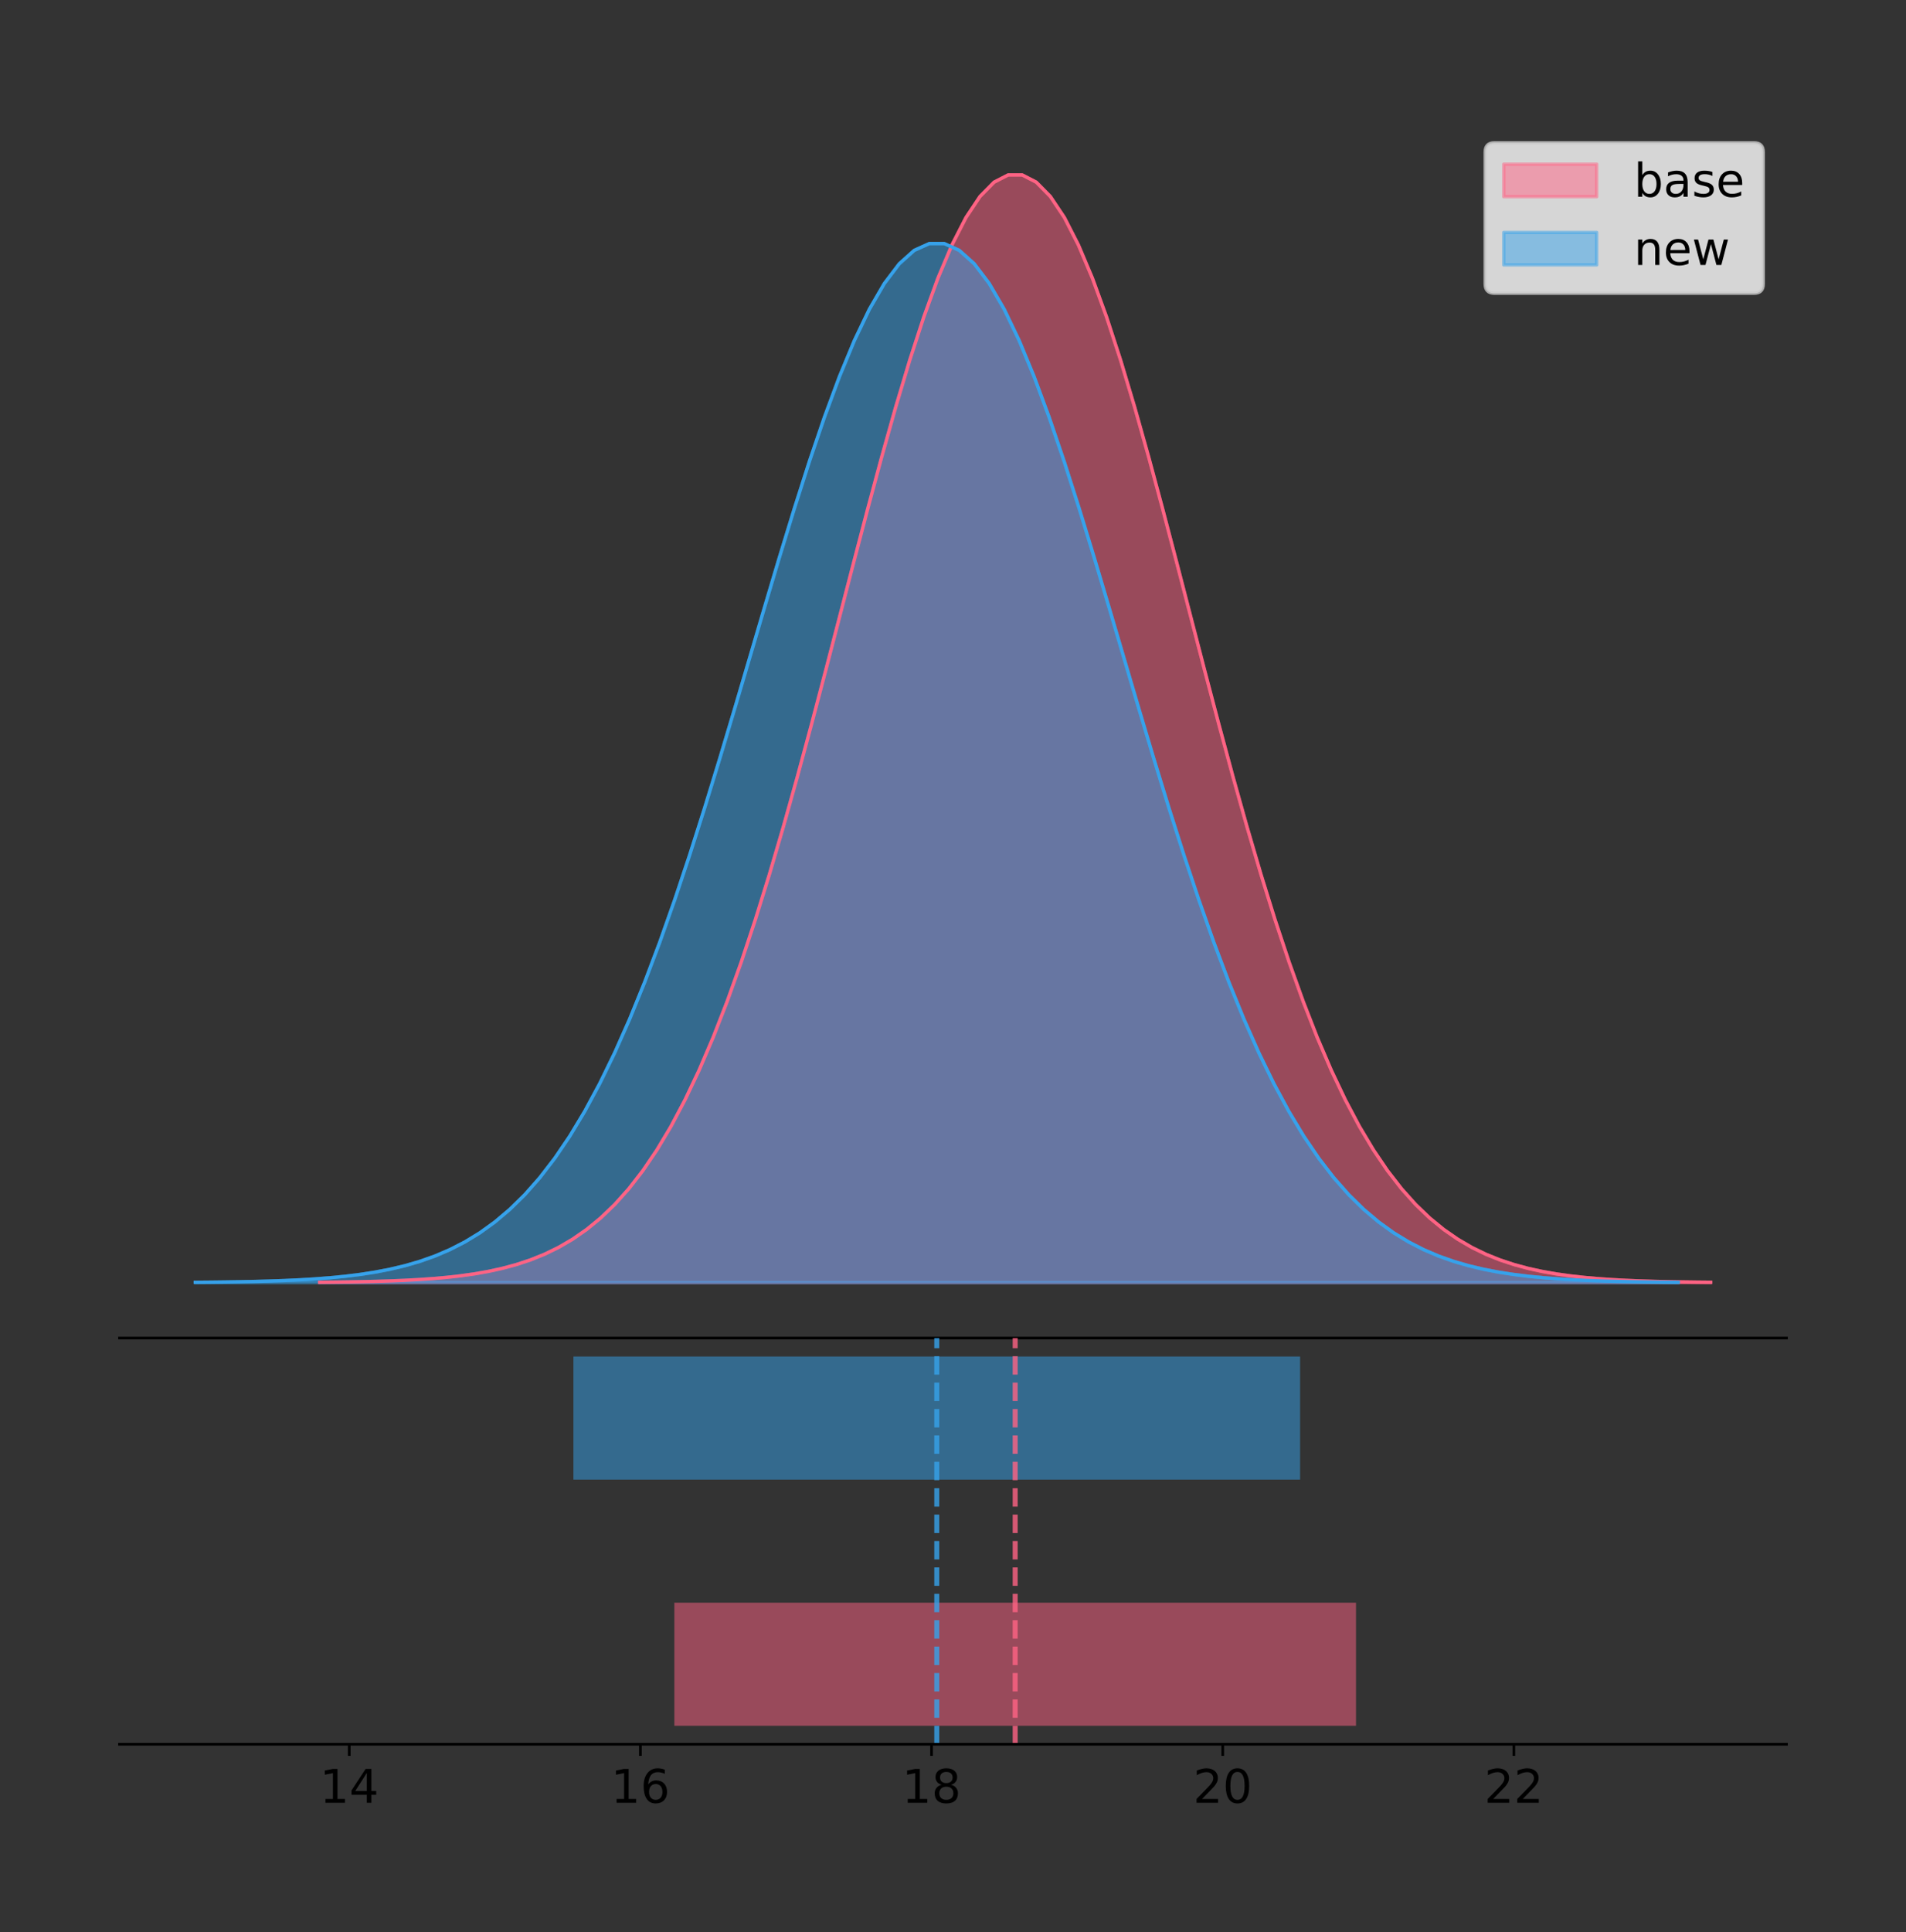 <?xml version="1.0" encoding="utf-8" standalone="no"?>
<!DOCTYPE svg PUBLIC "-//W3C//DTD SVG 1.1//EN"
  "http://www.w3.org/Graphics/SVG/1.1/DTD/svg11.dtd">
<!-- Created with matplotlib (https://matplotlib.org/) -->
<svg height="581.789pt" version="1.1" viewBox="0 0 574.2 581.789" width="574.2pt" xmlns="http://www.w3.org/2000/svg" xmlns:xlink="http://www.w3.org/1999/xlink">
 <rect x="0" y="0" width="574.2" height="581.789" fill="#333333" stroke="none"/>
 <defs>
  <style type="text/css">
*{stroke-linecap:butt;stroke-linejoin:round;}
  </style>
 </defs>
 <g id="figure_1">
  <g id="patch_1">
   <path d="M 0 581.789 
L 574.2 581.789 
L 574.2 0 
L 0 0 
z
" style="fill:none;"/>
  </g>
  <g id="axes_1">
   <g id="patch_2">
    <path d="M 36 402.93 
L 538.2 402.93 
L 538.2 36 
L 36 36 
z
" style="fill:none;"/>
   </g>
   <g id="PolyCollection_1">
    <defs>
     <path d="M 96.288 -195.538 
L 96.288 -195.65 
L 100.521 -195.692 
L 104.754 -195.749 
L 108.988 -195.825 
L 113.221 -195.925 
L 117.454 -196.058 
L 121.687 -196.23 
L 125.92 -196.455 
L 130.154 -196.744 
L 134.387 -197.115 
L 138.62 -197.585 
L 142.853 -198.179 
L 147.086 -198.923 
L 151.319 -199.848 
L 155.553 -200.99 
L 159.786 -202.39 
L 164.019 -204.093 
L 168.252 -206.151 
L 172.485 -208.617 
L 176.718 -211.552 
L 180.952 -215.017 
L 185.185 -219.078 
L 189.418 -223.801 
L 193.651 -229.25 
L 197.884 -235.488 
L 202.118 -242.572 
L 206.351 -250.552 
L 210.584 -259.468 
L 214.817 -269.344 
L 219.05 -280.192 
L 223.283 -292.002 
L 227.517 -304.744 
L 231.75 -318.365 
L 235.983 -332.786 
L 240.216 -347.901 
L 244.449 -363.58 
L 248.683 -379.667 
L 252.916 -395.98 
L 257.149 -412.318 
L 261.382 -428.462 
L 265.615 -444.18 
L 269.848 -459.23 
L 274.082 -473.372 
L 278.315 -486.366 
L 282.548 -497.987 
L 286.781 -508.025 
L 291.014 -516.294 
L 295.247 -522.64 
L 299.481 -526.94 
L 303.714 -529.111 
L 307.947 -529.111 
L 312.18 -526.94 
L 316.413 -522.64 
L 320.647 -516.294 
L 324.88 -508.025 
L 329.113 -497.987 
L 333.346 -486.366 
L 337.579 -473.372 
L 341.812 -459.23 
L 346.046 -444.18 
L 350.279 -428.462 
L 354.512 -412.318 
L 358.745 -395.98 
L 362.978 -379.667 
L 367.212 -363.58 
L 371.445 -347.901 
L 375.678 -332.786 
L 379.911 -318.365 
L 384.144 -304.744 
L 388.377 -292.002 
L 392.611 -280.192 
L 396.844 -269.344 
L 401.077 -259.468 
L 405.31 -250.552 
L 409.543 -242.572 
L 413.776 -235.488 
L 418.01 -229.25 
L 422.243 -223.801 
L 426.476 -219.078 
L 430.709 -215.017 
L 434.942 -211.552 
L 439.176 -208.617 
L 443.409 -206.151 
L 447.642 -204.093 
L 451.875 -202.39 
L 456.108 -200.99 
L 460.341 -199.848 
L 464.575 -198.923 
L 468.808 -198.179 
L 473.041 -197.585 
L 477.274 -197.115 
L 481.507 -196.744 
L 485.74 -196.455 
L 489.974 -196.23 
L 494.207 -196.058 
L 498.44 -195.925 
L 502.673 -195.825 
L 506.906 -195.749 
L 511.14 -195.692 
L 515.373 -195.65 
L 515.373 -195.538 
L 515.373 -195.538 
L 511.14 -195.538 
L 506.906 -195.538 
L 502.673 -195.538 
L 498.44 -195.538 
L 494.207 -195.538 
L 489.974 -195.538 
L 485.74 -195.538 
L 481.507 -195.538 
L 477.274 -195.538 
L 473.041 -195.538 
L 468.808 -195.538 
L 464.575 -195.538 
L 460.341 -195.538 
L 456.108 -195.538 
L 451.875 -195.538 
L 447.642 -195.538 
L 443.409 -195.538 
L 439.176 -195.538 
L 434.942 -195.538 
L 430.709 -195.538 
L 426.476 -195.538 
L 422.243 -195.538 
L 418.01 -195.538 
L 413.776 -195.538 
L 409.543 -195.538 
L 405.31 -195.538 
L 401.077 -195.538 
L 396.844 -195.538 
L 392.611 -195.538 
L 388.377 -195.538 
L 384.144 -195.538 
L 379.911 -195.538 
L 375.678 -195.538 
L 371.445 -195.538 
L 367.212 -195.538 
L 362.978 -195.538 
L 358.745 -195.538 
L 354.512 -195.538 
L 350.279 -195.538 
L 346.046 -195.538 
L 341.812 -195.538 
L 337.579 -195.538 
L 333.346 -195.538 
L 329.113 -195.538 
L 324.88 -195.538 
L 320.647 -195.538 
L 316.413 -195.538 
L 312.18 -195.538 
L 307.947 -195.538 
L 303.714 -195.538 
L 299.481 -195.538 
L 295.247 -195.538 
L 291.014 -195.538 
L 286.781 -195.538 
L 282.548 -195.538 
L 278.315 -195.538 
L 274.082 -195.538 
L 269.848 -195.538 
L 265.615 -195.538 
L 261.382 -195.538 
L 257.149 -195.538 
L 252.916 -195.538 
L 248.683 -195.538 
L 244.449 -195.538 
L 240.216 -195.538 
L 235.983 -195.538 
L 231.75 -195.538 
L 227.517 -195.538 
L 223.283 -195.538 
L 219.05 -195.538 
L 214.817 -195.538 
L 210.584 -195.538 
L 206.351 -195.538 
L 202.118 -195.538 
L 197.884 -195.538 
L 193.651 -195.538 
L 189.418 -195.538 
L 185.185 -195.538 
L 180.952 -195.538 
L 176.718 -195.538 
L 172.485 -195.538 
L 168.252 -195.538 
L 164.019 -195.538 
L 159.786 -195.538 
L 155.553 -195.538 
L 151.319 -195.538 
L 147.086 -195.538 
L 142.853 -195.538 
L 138.62 -195.538 
L 134.387 -195.538 
L 130.154 -195.538 
L 125.92 -195.538 
L 121.687 -195.538 
L 117.454 -195.538 
L 113.221 -195.538 
L 108.988 -195.538 
L 104.754 -195.538 
L 100.521 -195.538 
L 96.288 -195.538 
z
" id="m24055cce85" style="stroke:#ff6384;stroke-opacity:0.5;"/>
    </defs>
    <g clip-path="url(#pce929d8ec4)">
     <use style="fill:#ff6384;fill-opacity:0.5;stroke:#ff6384;stroke-opacity:0.5;" x="0" xlink:href="#m24055cce85" y="581.789"/>
    </g>
   </g>
   <g id="PolyCollection_2">
    <defs>
     <path d="M 58.827 -195.538 
L 58.827 -195.643 
L 63.34 -195.683 
L 67.853 -195.736 
L 72.366 -195.807 
L 76.878 -195.901 
L 81.391 -196.025 
L 85.904 -196.188 
L 90.417 -196.398 
L 94.929 -196.67 
L 99.442 -197.017 
L 103.955 -197.458 
L 108.468 -198.015 
L 112.981 -198.713 
L 117.493 -199.581 
L 122.006 -200.652 
L 126.519 -201.966 
L 131.032 -203.563 
L 135.544 -205.493 
L 140.057 -207.807 
L 144.57 -210.559 
L 149.083 -213.81 
L 153.595 -217.62 
L 158.108 -222.05 
L 162.621 -227.161 
L 167.134 -233.013 
L 171.647 -239.658 
L 176.159 -247.144 
L 180.672 -255.507 
L 185.185 -264.771 
L 189.698 -274.947 
L 194.21 -286.026 
L 198.723 -297.978 
L 203.236 -310.755 
L 207.749 -324.282 
L 212.262 -338.461 
L 216.774 -353.169 
L 221.287 -368.259 
L 225.8 -383.561 
L 230.313 -398.887 
L 234.825 -414.031 
L 239.338 -428.775 
L 243.851 -442.893 
L 248.364 -456.158 
L 252.876 -468.347 
L 257.389 -479.248 
L 261.902 -488.664 
L 266.415 -496.421 
L 270.928 -502.374 
L 275.44 -506.407 
L 279.953 -508.444 
L 284.466 -508.444 
L 288.979 -506.407 
L 293.491 -502.374 
L 298.004 -496.421 
L 302.517 -488.664 
L 307.03 -479.248 
L 311.543 -468.347 
L 316.055 -456.158 
L 320.568 -442.893 
L 325.081 -428.775 
L 329.594 -414.031 
L 334.106 -398.887 
L 338.619 -383.561 
L 343.132 -368.259 
L 347.645 -353.169 
L 352.157 -338.461 
L 356.67 -324.282 
L 361.183 -310.755 
L 365.696 -297.978 
L 370.209 -286.026 
L 374.721 -274.947 
L 379.234 -264.771 
L 383.747 -255.507 
L 388.26 -247.144 
L 392.772 -239.658 
L 397.285 -233.013 
L 401.798 -227.161 
L 406.311 -222.05 
L 410.824 -217.62 
L 415.336 -213.81 
L 419.849 -210.559 
L 424.362 -207.807 
L 428.875 -205.493 
L 433.387 -203.563 
L 437.9 -201.966 
L 442.413 -200.652 
L 446.926 -199.581 
L 451.438 -198.713 
L 455.951 -198.015 
L 460.464 -197.458 
L 464.977 -197.017 
L 469.49 -196.67 
L 474.002 -196.398 
L 478.515 -196.188 
L 483.028 -196.025 
L 487.541 -195.901 
L 492.053 -195.807 
L 496.566 -195.736 
L 501.079 -195.683 
L 505.592 -195.643 
L 505.592 -195.538 
L 505.592 -195.538 
L 501.079 -195.538 
L 496.566 -195.538 
L 492.053 -195.538 
L 487.541 -195.538 
L 483.028 -195.538 
L 478.515 -195.538 
L 474.002 -195.538 
L 469.49 -195.538 
L 464.977 -195.538 
L 460.464 -195.538 
L 455.951 -195.538 
L 451.438 -195.538 
L 446.926 -195.538 
L 442.413 -195.538 
L 437.9 -195.538 
L 433.387 -195.538 
L 428.875 -195.538 
L 424.362 -195.538 
L 419.849 -195.538 
L 415.336 -195.538 
L 410.824 -195.538 
L 406.311 -195.538 
L 401.798 -195.538 
L 397.285 -195.538 
L 392.772 -195.538 
L 388.26 -195.538 
L 383.747 -195.538 
L 379.234 -195.538 
L 374.721 -195.538 
L 370.209 -195.538 
L 365.696 -195.538 
L 361.183 -195.538 
L 356.67 -195.538 
L 352.157 -195.538 
L 347.645 -195.538 
L 343.132 -195.538 
L 338.619 -195.538 
L 334.106 -195.538 
L 329.594 -195.538 
L 325.081 -195.538 
L 320.568 -195.538 
L 316.055 -195.538 
L 311.543 -195.538 
L 307.03 -195.538 
L 302.517 -195.538 
L 298.004 -195.538 
L 293.491 -195.538 
L 288.979 -195.538 
L 284.466 -195.538 
L 279.953 -195.538 
L 275.44 -195.538 
L 270.928 -195.538 
L 266.415 -195.538 
L 261.902 -195.538 
L 257.389 -195.538 
L 252.876 -195.538 
L 248.364 -195.538 
L 243.851 -195.538 
L 239.338 -195.538 
L 234.825 -195.538 
L 230.313 -195.538 
L 225.8 -195.538 
L 221.287 -195.538 
L 216.774 -195.538 
L 212.262 -195.538 
L 207.749 -195.538 
L 203.236 -195.538 
L 198.723 -195.538 
L 194.21 -195.538 
L 189.698 -195.538 
L 185.185 -195.538 
L 180.672 -195.538 
L 176.159 -195.538 
L 171.647 -195.538 
L 167.134 -195.538 
L 162.621 -195.538 
L 158.108 -195.538 
L 153.595 -195.538 
L 149.083 -195.538 
L 144.57 -195.538 
L 140.057 -195.538 
L 135.544 -195.538 
L 131.032 -195.538 
L 126.519 -195.538 
L 122.006 -195.538 
L 117.493 -195.538 
L 112.981 -195.538 
L 108.468 -195.538 
L 103.955 -195.538 
L 99.442 -195.538 
L 94.929 -195.538 
L 90.417 -195.538 
L 85.904 -195.538 
L 81.391 -195.538 
L 76.878 -195.538 
L 72.366 -195.538 
L 67.853 -195.538 
L 63.34 -195.538 
L 58.827 -195.538 
z
" id="m1f8cfc02b0" style="stroke:#36a2eb;stroke-opacity:0.5;"/>
    </defs>
    <g clip-path="url(#pce929d8ec4)">
     <use style="fill:#36a2eb;fill-opacity:0.5;stroke:#36a2eb;stroke-opacity:0.5;" x="0" xlink:href="#m1f8cfc02b0" y="581.789"/>
    </g>
   </g>
   <g id="line2d_1">
    <path clip-path="url(#pce929d8ec4)" d="M 96.288 386.139 
L 100.521 386.097 
L 104.754 386.04 
L 108.988 385.965 
L 113.221 385.864 
L 117.454 385.732 
L 121.687 385.559 
L 125.92 385.334 
L 130.154 385.045 
L 134.387 384.675 
L 138.62 384.204 
L 142.853 383.61 
L 147.086 382.867 
L 151.319 381.941 
L 155.553 380.799 
L 159.786 379.399 
L 164.019 377.696 
L 168.252 375.639 
L 172.485 373.172 
L 176.718 370.238 
L 180.952 366.772 
L 185.185 362.711 
L 189.418 357.989 
L 193.651 352.539 
L 197.884 346.301 
L 202.118 339.217 
L 206.351 331.237 
L 210.584 322.322 
L 214.817 312.445 
L 219.05 301.597 
L 223.283 289.787 
L 227.517 277.045 
L 231.75 263.424 
L 235.983 249.004 
L 240.216 233.888 
L 244.449 218.209 
L 248.683 202.123 
L 252.916 185.809 
L 257.149 169.471 
L 261.382 153.327 
L 265.615 137.61 
L 269.848 122.559 
L 274.082 108.418 
L 278.315 95.423 
L 282.548 83.803 
L 286.781 73.765 
L 291.014 65.495 
L 295.247 59.15 
L 299.481 54.85 
L 303.714 52.679 
L 307.947 52.679 
L 312.18 54.85 
L 316.413 59.15 
L 320.647 65.495 
L 324.88 73.765 
L 329.113 83.803 
L 333.346 95.423 
L 337.579 108.418 
L 341.812 122.559 
L 346.046 137.61 
L 350.279 153.327 
L 354.512 169.471 
L 358.745 185.809 
L 362.978 202.123 
L 367.212 218.209 
L 371.445 233.888 
L 375.678 249.004 
L 379.911 263.424 
L 384.144 277.045 
L 388.377 289.787 
L 392.611 301.597 
L 396.844 312.445 
L 401.077 322.322 
L 405.31 331.237 
L 409.543 339.217 
L 413.776 346.301 
L 418.01 352.539 
L 422.243 357.989 
L 426.476 362.711 
L 430.709 366.772 
L 434.942 370.238 
L 439.176 373.172 
L 443.409 375.639 
L 447.642 377.696 
L 451.875 379.399 
L 456.108 380.799 
L 460.341 381.941 
L 464.575 382.867 
L 468.808 383.61 
L 473.041 384.204 
L 477.274 384.675 
L 481.507 385.045 
L 485.74 385.334 
L 489.974 385.559 
L 494.207 385.732 
L 498.44 385.864 
L 502.673 385.965 
L 506.906 386.04 
L 511.14 386.097 
L 515.373 386.139 
" style="fill:none;stroke:#ff6384;stroke-linecap:square;"/>
   </g>
   <g id="line2d_2">
    <path clip-path="url(#pce929d8ec4)" d="M 58.827 386.146 
L 63.34 386.107 
L 67.853 386.053 
L 72.366 385.982 
L 76.878 385.888 
L 81.391 385.764 
L 85.904 385.602 
L 90.417 385.391 
L 94.929 385.12 
L 99.442 384.772 
L 103.955 384.331 
L 108.468 383.774 
L 112.981 383.076 
L 117.493 382.208 
L 122.006 381.137 
L 126.519 379.824 
L 131.032 378.226 
L 135.544 376.296 
L 140.057 373.983 
L 144.57 371.23 
L 149.083 367.979 
L 153.595 364.17 
L 158.108 359.74 
L 162.621 354.628 
L 167.134 348.777 
L 171.647 342.131 
L 176.159 334.645 
L 180.672 326.282 
L 185.185 317.018 
L 189.698 306.842 
L 194.21 295.764 
L 198.723 283.811 
L 203.236 271.034 
L 207.749 257.507 
L 212.262 243.328 
L 216.774 228.62 
L 221.287 213.53 
L 225.8 198.228 
L 230.313 182.902 
L 234.825 167.758 
L 239.338 153.014 
L 243.851 138.896 
L 248.364 125.631 
L 252.876 113.442 
L 257.389 102.541 
L 261.902 93.125 
L 266.415 85.368 
L 270.928 79.416 
L 275.44 75.382 
L 279.953 73.346 
L 284.466 73.346 
L 288.979 75.382 
L 293.491 79.416 
L 298.004 85.368 
L 302.517 93.125 
L 307.03 102.541 
L 311.543 113.442 
L 316.055 125.631 
L 320.568 138.896 
L 325.081 153.014 
L 329.594 167.758 
L 334.106 182.902 
L 338.619 198.228 
L 343.132 213.53 
L 347.645 228.62 
L 352.157 243.328 
L 356.67 257.507 
L 361.183 271.034 
L 365.696 283.811 
L 370.209 295.764 
L 374.721 306.842 
L 379.234 317.018 
L 383.747 326.282 
L 388.26 334.645 
L 392.772 342.131 
L 397.285 348.777 
L 401.798 354.628 
L 406.311 359.74 
L 410.824 364.17 
L 415.336 367.979 
L 419.849 371.23 
L 424.362 373.983 
L 428.875 376.296 
L 433.387 378.226 
L 437.9 379.824 
L 442.413 381.137 
L 446.926 382.208 
L 451.438 383.076 
L 455.951 383.774 
L 460.464 384.331 
L 464.977 384.772 
L 469.49 385.12 
L 474.002 385.391 
L 478.515 385.602 
L 483.028 385.764 
L 487.541 385.888 
L 492.053 385.982 
L 496.566 386.053 
L 501.079 386.107 
L 505.592 386.146 
" style="fill:none;stroke:#36a2eb;stroke-linecap:square;"/>
   </g>
   <g id="patch_3">
    <path d="M 36 402.93 
L 538.2 402.93 
" style="fill:none;stroke:#000000;stroke-linecap:square;stroke-linejoin:miter;stroke-width:0.8;"/>
   </g>
   <g id="legend_1">
    <g id="patch_4">
     <path d="M 450.225 88.299 
L 528.4 88.299 
Q 531.2 88.299 531.2 85.499 
L 531.2 45.8 
Q 531.2 43 528.4 43 
L 450.225 43 
Q 447.425 43 447.425 45.8 
L 447.425 85.499 
Q 447.425 88.299 450.225 88.299 
z
" style="fill:#ffffff;opacity:0.8;stroke:#cccccc;stroke-linejoin:miter;"/>
    </g>
    <g id="patch_5">
     <path d="M 453.025 59.238 
L 481.025 59.238 
L 481.025 49.438 
L 453.025 49.438 
z
" style="fill:#ff6384;opacity:0.5;stroke:#ff6384;stroke-linejoin:miter;"/>
    </g>
    <g id="text_1">
     <!-- base -->
     <defs>
      <path d="M 48.688 27.297 
Q 48.688 37.203 44.609 42.844 
Q 40.531 48.484 33.406 48.484 
Q 26.266 48.484 22.188 42.844 
Q 18.109 37.203 18.109 27.297 
Q 18.109 17.391 22.188 11.75 
Q 26.266 6.109 33.406 6.109 
Q 40.531 6.109 44.609 11.75 
Q 48.688 17.391 48.688 27.297 
z
M 18.109 46.391 
Q 20.953 51.266 25.266 53.625 
Q 29.594 56 35.594 56 
Q 45.562 56 51.781 48.094 
Q 58.016 40.188 58.016 27.297 
Q 58.016 14.406 51.781 6.484 
Q 45.562 -1.422 35.594 -1.422 
Q 29.594 -1.422 25.266 0.953 
Q 20.953 3.328 18.109 8.203 
L 18.109 0 
L 9.078 0 
L 9.078 75.984 
L 18.109 75.984 
z
" id="DejaVuSans-98"/>
      <path d="M 34.281 27.484 
Q 23.391 27.484 19.188 25 
Q 14.984 22.516 14.984 16.5 
Q 14.984 11.719 18.141 8.906 
Q 21.297 6.109 26.703 6.109 
Q 34.188 6.109 38.703 11.406 
Q 43.219 16.703 43.219 25.484 
L 43.219 27.484 
z
M 52.203 31.203 
L 52.203 0 
L 43.219 0 
L 43.219 8.297 
Q 40.141 3.328 35.547 0.953 
Q 30.953 -1.422 24.312 -1.422 
Q 15.922 -1.422 10.953 3.297 
Q 6 8.016 6 15.922 
Q 6 25.141 12.172 29.828 
Q 18.359 34.516 30.609 34.516 
L 43.219 34.516 
L 43.219 35.406 
Q 43.219 41.609 39.141 45 
Q 35.062 48.391 27.688 48.391 
Q 23 48.391 18.547 47.266 
Q 14.109 46.141 10.016 43.891 
L 10.016 52.203 
Q 14.938 54.109 19.578 55.047 
Q 24.219 56 28.609 56 
Q 40.484 56 46.344 49.844 
Q 52.203 43.703 52.203 31.203 
z
" id="DejaVuSans-97"/>
      <path d="M 44.281 53.078 
L 44.281 44.578 
Q 40.484 46.531 36.375 47.5 
Q 32.281 48.484 27.875 48.484 
Q 21.188 48.484 17.844 46.438 
Q 14.5 44.391 14.5 40.281 
Q 14.5 37.156 16.891 35.375 
Q 19.281 33.594 26.516 31.984 
L 29.594 31.297 
Q 39.156 29.25 43.188 25.516 
Q 47.219 21.781 47.219 15.094 
Q 47.219 7.469 41.188 3.016 
Q 35.156 -1.422 24.609 -1.422 
Q 20.219 -1.422 15.453 -0.562 
Q 10.688 0.297 5.422 2 
L 5.422 11.281 
Q 10.406 8.688 15.234 7.391 
Q 20.062 6.109 24.812 6.109 
Q 31.156 6.109 34.562 8.281 
Q 37.984 10.453 37.984 14.406 
Q 37.984 18.062 35.516 20.016 
Q 33.062 21.969 24.703 23.781 
L 21.578 24.516 
Q 13.234 26.266 9.516 29.906 
Q 5.812 33.547 5.812 39.891 
Q 5.812 47.609 11.281 51.797 
Q 16.75 56 26.812 56 
Q 31.781 56 36.172 55.266 
Q 40.578 54.547 44.281 53.078 
z
" id="DejaVuSans-115"/>
      <path d="M 56.203 29.594 
L 56.203 25.203 
L 14.891 25.203 
Q 15.484 15.922 20.484 11.062 
Q 25.484 6.203 34.422 6.203 
Q 39.594 6.203 44.453 7.469 
Q 49.312 8.734 54.109 11.281 
L 54.109 2.781 
Q 49.266 0.734 44.188 -0.344 
Q 39.109 -1.422 33.891 -1.422 
Q 20.797 -1.422 13.156 6.188 
Q 5.516 13.812 5.516 26.812 
Q 5.516 40.234 12.766 48.109 
Q 20.016 56 32.328 56 
Q 43.359 56 49.781 48.891 
Q 56.203 41.797 56.203 29.594 
z
M 47.219 32.234 
Q 47.125 39.594 43.094 43.984 
Q 39.062 48.391 32.422 48.391 
Q 24.906 48.391 20.391 44.141 
Q 15.875 39.891 15.188 32.172 
z
" id="DejaVuSans-101"/>
     </defs>
     <g transform="translate(492.225 59.238)scale(0.14 -0.14)">
      <use xlink:href="#DejaVuSans-98"/>
      <use x="63.477" xlink:href="#DejaVuSans-97"/>
      <use x="124.756" xlink:href="#DejaVuSans-115"/>
      <use x="176.855" xlink:href="#DejaVuSans-101"/>
     </g>
    </g>
    <g id="patch_6">
     <path d="M 453.025 79.787 
L 481.025 79.787 
L 481.025 69.987 
L 453.025 69.987 
z
" style="fill:#36a2eb;opacity:0.5;stroke:#36a2eb;stroke-linejoin:miter;"/>
    </g>
    <g id="text_2">
     <!-- new -->
     <defs>
      <path d="M 54.891 33.016 
L 54.891 0 
L 45.906 0 
L 45.906 32.719 
Q 45.906 40.484 42.875 44.328 
Q 39.844 48.188 33.797 48.188 
Q 26.516 48.188 22.312 43.547 
Q 18.109 38.922 18.109 30.906 
L 18.109 0 
L 9.078 0 
L 9.078 54.688 
L 18.109 54.688 
L 18.109 46.188 
Q 21.344 51.125 25.703 53.562 
Q 30.078 56 35.797 56 
Q 45.219 56 50.047 50.172 
Q 54.891 44.344 54.891 33.016 
z
" id="DejaVuSans-110"/>
      <path d="M 4.203 54.688 
L 13.188 54.688 
L 24.422 12.016 
L 35.594 54.688 
L 46.188 54.688 
L 57.422 12.016 
L 68.609 54.688 
L 77.594 54.688 
L 63.281 0 
L 52.688 0 
L 40.922 44.828 
L 29.109 0 
L 18.5 0 
z
" id="DejaVuSans-119"/>
     </defs>
     <g transform="translate(492.225 79.787)scale(0.14 -0.14)">
      <use xlink:href="#DejaVuSans-110"/>
      <use x="63.379" xlink:href="#DejaVuSans-101"/>
      <use x="124.902" xlink:href="#DejaVuSans-119"/>
     </g>
    </g>
   </g>
  </g>
  <g id="axes_2">
   <g id="patch_7">
    <path d="M 36 525.24 
L 538.2 525.24 
L 538.2 402.93 
L 36 402.93 
z
" style="fill:none;"/>
   </g>
   <g id="patch_8">
    <path clip-path="url(#pb343183174)" d="M 203.155 519.68 
L 408.506 519.68 
L 408.506 482.617 
L 203.155 482.617 
z
" style="fill:#ff6384;opacity:0.5;"/>
   </g>
   <g id="patch_9">
    <path clip-path="url(#pb343183174)" d="M 172.752 445.553 
L 391.667 445.553 
L 391.667 408.49 
L 172.752 408.49 
z
" style="fill:#36a2eb;opacity:0.5;"/>
   </g>
   <g id="matplotlib.axis_1">
    <g id="xtick_1">
     <g id="line2d_3">
      <defs>
       <path d="M 0 0 
L 0 3.5 
" id="m436f0cf29d" style="stroke:#000000;stroke-width:0.8;"/>
      </defs>
      <g>
       <use style="stroke:#000000;stroke-width:0.8;" x="105.215" xlink:href="#m436f0cf29d" y="525.24"/>
      </g>
     </g>
     <g id="text_3">
      <!-- 14 -->
      <defs>
       <path d="M 12.406 8.297 
L 28.516 8.297 
L 28.516 63.922 
L 10.984 60.406 
L 10.984 69.391 
L 28.422 72.906 
L 38.281 72.906 
L 38.281 8.297 
L 54.391 8.297 
L 54.391 0 
L 12.406 0 
z
" id="DejaVuSans-49"/>
       <path d="M 37.797 64.312 
L 12.891 25.391 
L 37.797 25.391 
z
M 35.203 72.906 
L 47.609 72.906 
L 47.609 25.391 
L 58.016 25.391 
L 58.016 17.188 
L 47.609 17.188 
L 47.609 0 
L 37.797 0 
L 37.797 17.188 
L 4.891 17.188 
L 4.891 26.703 
z
" id="DejaVuSans-52"/>
      </defs>
      <g transform="translate(96.307 542.878)scale(0.14 -0.14)">
       <use xlink:href="#DejaVuSans-49"/>
       <use x="63.623" xlink:href="#DejaVuSans-52"/>
      </g>
     </g>
    </g>
    <g id="xtick_2">
     <g id="line2d_4">
      <g>
       <use style="stroke:#000000;stroke-width:0.8;" x="192.927" xlink:href="#m436f0cf29d" y="525.24"/>
      </g>
     </g>
     <g id="text_4">
      <!-- 16 -->
      <defs>
       <path d="M 33.016 40.375 
Q 26.375 40.375 22.484 35.828 
Q 18.609 31.297 18.609 23.391 
Q 18.609 15.531 22.484 10.953 
Q 26.375 6.391 33.016 6.391 
Q 39.656 6.391 43.531 10.953 
Q 47.406 15.531 47.406 23.391 
Q 47.406 31.297 43.531 35.828 
Q 39.656 40.375 33.016 40.375 
z
M 52.594 71.297 
L 52.594 62.312 
Q 48.875 64.062 45.094 64.984 
Q 41.312 65.922 37.594 65.922 
Q 27.828 65.922 22.672 59.328 
Q 17.531 52.734 16.797 39.406 
Q 19.672 43.656 24.016 45.922 
Q 28.375 48.188 33.594 48.188 
Q 44.578 48.188 50.953 41.516 
Q 57.328 34.859 57.328 23.391 
Q 57.328 12.156 50.688 5.359 
Q 44.047 -1.422 33.016 -1.422 
Q 20.359 -1.422 13.672 8.266 
Q 6.984 17.969 6.984 36.375 
Q 6.984 53.656 15.188 63.938 
Q 23.391 74.219 37.203 74.219 
Q 40.922 74.219 44.703 73.484 
Q 48.484 72.75 52.594 71.297 
z
" id="DejaVuSans-54"/>
      </defs>
      <g transform="translate(184.02 542.878)scale(0.14 -0.14)">
       <use xlink:href="#DejaVuSans-49"/>
       <use x="63.623" xlink:href="#DejaVuSans-54"/>
      </g>
     </g>
    </g>
    <g id="xtick_3">
     <g id="line2d_5">
      <g>
       <use style="stroke:#000000;stroke-width:0.8;" x="280.639" xlink:href="#m436f0cf29d" y="525.24"/>
      </g>
     </g>
     <g id="text_5">
      <!-- 18 -->
      <defs>
       <path d="M 31.781 34.625 
Q 24.75 34.625 20.719 30.859 
Q 16.703 27.094 16.703 20.516 
Q 16.703 13.922 20.719 10.156 
Q 24.75 6.391 31.781 6.391 
Q 38.812 6.391 42.859 10.172 
Q 46.922 13.969 46.922 20.516 
Q 46.922 27.094 42.891 30.859 
Q 38.875 34.625 31.781 34.625 
z
M 21.922 38.812 
Q 15.578 40.375 12.031 44.719 
Q 8.5 49.078 8.5 55.328 
Q 8.5 64.062 14.719 69.141 
Q 20.953 74.219 31.781 74.219 
Q 42.672 74.219 48.875 69.141 
Q 55.078 64.062 55.078 55.328 
Q 55.078 49.078 51.531 44.719 
Q 48 40.375 41.703 38.812 
Q 48.828 37.156 52.797 32.312 
Q 56.781 27.484 56.781 20.516 
Q 56.781 9.906 50.312 4.234 
Q 43.844 -1.422 31.781 -1.422 
Q 19.734 -1.422 13.25 4.234 
Q 6.781 9.906 6.781 20.516 
Q 6.781 27.484 10.781 32.312 
Q 14.797 37.156 21.922 38.812 
z
M 18.312 54.391 
Q 18.312 48.734 21.844 45.562 
Q 25.391 42.391 31.781 42.391 
Q 38.141 42.391 41.719 45.562 
Q 45.312 48.734 45.312 54.391 
Q 45.312 60.062 41.719 63.234 
Q 38.141 66.406 31.781 66.406 
Q 25.391 66.406 21.844 63.234 
Q 18.312 60.062 18.312 54.391 
z
" id="DejaVuSans-56"/>
      </defs>
      <g transform="translate(271.732 542.878)scale(0.14 -0.14)">
       <use xlink:href="#DejaVuSans-49"/>
       <use x="63.623" xlink:href="#DejaVuSans-56"/>
      </g>
     </g>
    </g>
    <g id="xtick_4">
     <g id="line2d_6">
      <g>
       <use style="stroke:#000000;stroke-width:0.8;" x="368.352" xlink:href="#m436f0cf29d" y="525.24"/>
      </g>
     </g>
     <g id="text_6">
      <!-- 20 -->
      <defs>
       <path d="M 19.188 8.297 
L 53.609 8.297 
L 53.609 0 
L 7.328 0 
L 7.328 8.297 
Q 12.938 14.109 22.625 23.891 
Q 32.328 33.688 34.812 36.531 
Q 39.547 41.844 41.422 45.531 
Q 43.312 49.219 43.312 52.781 
Q 43.312 58.594 39.234 62.25 
Q 35.156 65.922 28.609 65.922 
Q 23.969 65.922 18.812 64.312 
Q 13.672 62.703 7.812 59.422 
L 7.812 69.391 
Q 13.766 71.781 18.938 73 
Q 24.125 74.219 28.422 74.219 
Q 39.75 74.219 46.484 68.547 
Q 53.219 62.891 53.219 53.422 
Q 53.219 48.922 51.531 44.891 
Q 49.859 40.875 45.406 35.406 
Q 44.188 33.984 37.641 27.219 
Q 31.109 20.453 19.188 8.297 
z
" id="DejaVuSans-50"/>
       <path d="M 31.781 66.406 
Q 24.172 66.406 20.328 58.906 
Q 16.5 51.422 16.5 36.375 
Q 16.5 21.391 20.328 13.891 
Q 24.172 6.391 31.781 6.391 
Q 39.453 6.391 43.281 13.891 
Q 47.125 21.391 47.125 36.375 
Q 47.125 51.422 43.281 58.906 
Q 39.453 66.406 31.781 66.406 
z
M 31.781 74.219 
Q 44.047 74.219 50.516 64.516 
Q 56.984 54.828 56.984 36.375 
Q 56.984 17.969 50.516 8.266 
Q 44.047 -1.422 31.781 -1.422 
Q 19.531 -1.422 13.062 8.266 
Q 6.594 17.969 6.594 36.375 
Q 6.594 54.828 13.062 64.516 
Q 19.531 74.219 31.781 74.219 
z
" id="DejaVuSans-48"/>
      </defs>
      <g transform="translate(359.444 542.878)scale(0.14 -0.14)">
       <use xlink:href="#DejaVuSans-50"/>
       <use x="63.623" xlink:href="#DejaVuSans-48"/>
      </g>
     </g>
    </g>
    <g id="xtick_5">
     <g id="line2d_7">
      <g>
       <use style="stroke:#000000;stroke-width:0.8;" x="456.064" xlink:href="#m436f0cf29d" y="525.24"/>
      </g>
     </g>
     <g id="text_7">
      <!-- 22 -->
      <g transform="translate(447.156 542.878)scale(0.14 -0.14)">
       <use xlink:href="#DejaVuSans-50"/>
       <use x="63.623" xlink:href="#DejaVuSans-50"/>
      </g>
     </g>
    </g>
   </g>
   <g id="line2d_8">
    <path clip-path="url(#pb343183174)" d="M 305.83 525.24 
L 305.83 402.93 
" style="fill:none;stroke:#ff6384;stroke-dasharray:5.55,2.4;stroke-dashoffset:0;stroke-opacity:0.8;stroke-width:1.5;"/>
   </g>
   <g id="line2d_9">
    <path clip-path="url(#pb343183174)" d="M 282.21 525.24 
L 282.21 402.93 
" style="fill:none;stroke:#36a2eb;stroke-dasharray:5.55,2.4;stroke-dashoffset:0;stroke-opacity:0.8;stroke-width:1.5;"/>
   </g>
   <g id="patch_10">
    <path d="M 36 525.24 
L 538.2 525.24 
" style="fill:none;stroke:#000000;stroke-linecap:square;stroke-linejoin:miter;stroke-width:0.8;"/>
   </g>
  </g>
 </g>
 <defs>
  <clipPath id="pce929d8ec4">
   <rect height="366.93" width="502.2" x="36" y="36"/>
  </clipPath>
  <clipPath id="pb343183174">
   <rect height="122.31" width="502.2" x="36" y="402.93"/>
  </clipPath>
 </defs>
</svg>
